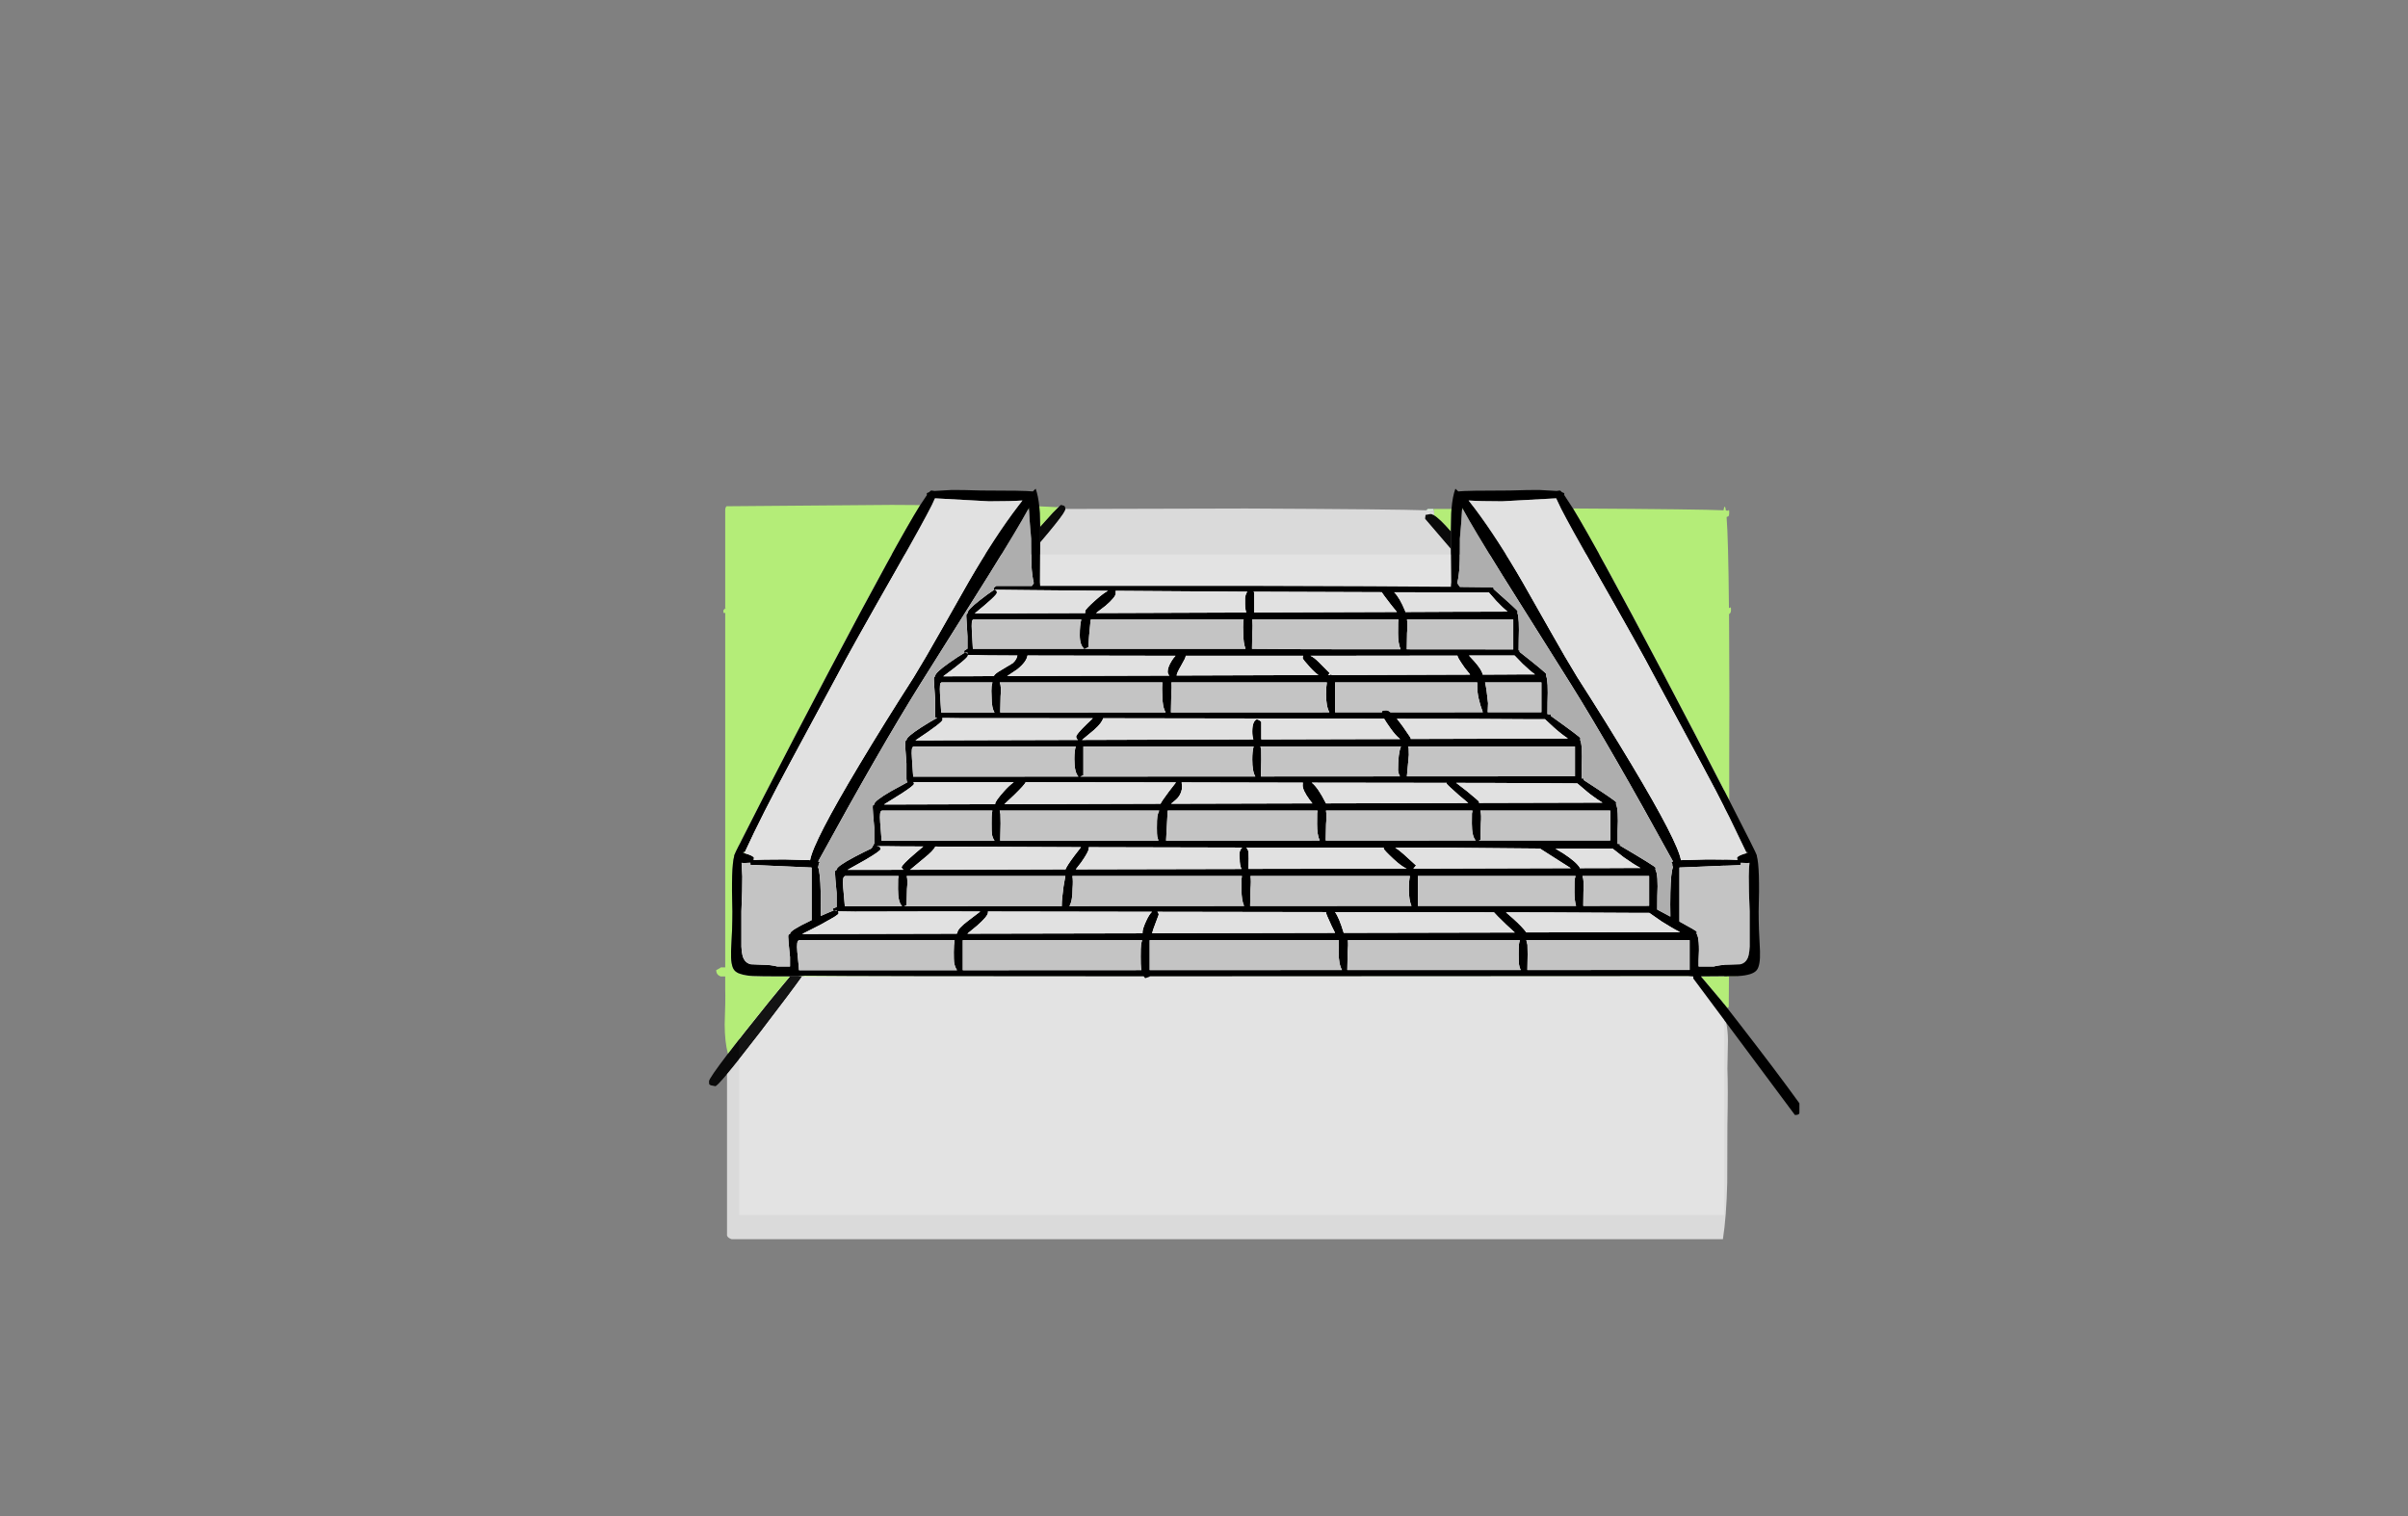 <?xml version="1.0" encoding="UTF-8" standalone="no"?>
<svg xmlns:xlink="http://www.w3.org/1999/xlink" height="842.55px" width="1337.95px" xmlns="http://www.w3.org/2000/svg">
  <rect width="100%" height="100%" fill="#808080" stroke="none"/>
  <g transform="matrix(1, 0, 0, 1, 407.45, 285.05)">
    <use height="4.5" transform="matrix(5.487, 0.0, 0.0, 81.567, 3.288, 23.017)" width="99.75" xlink:href="#shape0"/>
    <use height="417.0" transform="matrix(1.0, 0.0, 0.0, 1.0, -13.5, -13.5)" width="605.85" xlink:href="#shape1"/>
  </g>
  <defs>
    <g id="shape0" transform="matrix(1, 0, 0, 1, 49.85, -2.5)">
      <path d="M49.9 7.0 L-49.85 7.0 -49.85 2.5 49.9 2.5 49.9 7.0" fill="#ffffff" fill-rule="evenodd" stroke="none"/>
    </g>
    <g id="shape1" transform="matrix(1, 0, 0, 1, 13.5, 13.5)">
      <path d="M180.0 -3.25 Q180.4 -4.25 180.5 -3.1 L180.3 -2.95 180.0 -3.25 M385.0 -1.5 L385.85 -2.25 389.1 -2.25 389.1 -1.7 389.1 -1.65 388.85 -1.25 385.0 -1.5 M-4.5 53.0 L-4.5 52.75 -4.0 52.75 -4.5 53.0" fill="#e6ffe6" fill-opacity="0.922" fill-rule="evenodd" stroke="none"/>
      <path d="M180.5 -3.1 L182.0 -4.5 183.7 -4.05 Q184.45 -3.65 184.5 -2.25 L184.5 -2.1 Q184.5 -1.45 183.2 0.55 180.2 5.05 170.5 16.4 L170.5 14.35 170.5 7.6 177.55 -0.2 177.8 -0.45 180.3 -2.95 180.5 -3.1 M-3.5 311.8 Q-9.15 318.5 -10.0 318.5 L-12.5 318.0 -13.3 317.55 Q-13.5 317.3 -13.5 315.75 -13.5 314.2 -3.0 300.45 L0.5 295.9 6.2 288.6 Q20.0 271.1 31.45 257.5 L36.2 257.5 38.25 257.5 Q32.1 266.15 17.25 285.5 L15.6 287.7 Q2.95 304.1 -3.5 311.8 M389.25 1.15 Q392.45 3.0 398.7 10.2 L398.7 14.35 398.7 20.0 384.35 3.25 384.35 3.15 384.45 2.25 384.6 1.0 386.3 0.75 387.15 0.55 387.35 0.5 387.9 0.6 387.95 0.6 389.25 1.15" fill="#000000" fill-opacity="0.922" fill-rule="evenodd" stroke="none"/>
      <path d="M170.0 -3.7 L180.0 -3.25 180.3 -2.95 177.8 -0.45 177.55 -0.2 170.5 7.6 170.3 0.1 170.0 -3.7 M389.1 -2.25 L399.05 -2.25 398.9 0.1 398.7 10.2 Q392.45 3.0 389.25 1.15 L389.35 0.6 389.35 -0.1 Q389.35 -1.95 389.1 -1.7 L389.1 -2.25 M466.55 -2.5 L468.85 -2.5 Q537.9 -2.1 550.2 -1.5 550.5 -3.5 550.85 -3.5 551.2 -3.5 551.5 -1.4 L552.85 -1.25 Q553.35 -2.6 553.35 -0.1 553.35 1.45 552.9 1.8 L551.9 2.25 Q552.85 14.4 553.2 52.35 L553.2 52.7 553.85 52.75 554.1 52.35 Q554.35 52.3 554.35 53.85 554.35 55.45 553.5 56.0 L553.25 56.15 553.3 66.0 Q553.55 100.75 553.35 135.75 L553.35 159.6 552.45 157.85 Q534.85 123.6 516.2 88.25 479.8 19.25 466.55 -2.5 M557.5 257.35 L556.85 257.5 553.2 257.5 553.1 274.5 552.2 275.0 549.2 271.2 537.65 257.5 557.5 257.35 M-3.0 300.45 Q-4.75 294.0 -4.8 284.2 -4.3 270.65 -4.5 264.75 L-4.5 257.5 -7.0 257.5 Q-9.5 256.65 -9.5 254.0 -7.0 252.75 -7.0 252.5 L-4.5 252.5 -4.5 55.55 -5.5 55.5 -5.5 54.0 -4.5 53.0 -4.0 52.75 -4.5 52.75 -4.5 -1.5 Q-4.5 -3.1 -3.75 -3.75 L88.0 -4.5 103.85 -4.4 Q91.1 16.05 53.0 88.25 34.35 123.6 16.75 157.85 0.5 189.55 0.5 190.25 L0.5 190.65 Q-1.25 196.9 -0.5 221.35 -0.5 231.1 -1.25 243.4 -1.5 251.5 0.55 254.0 2.75 256.8 10.8 257.3 13.35 257.5 31.45 257.5 20.0 271.1 6.2 288.6 L0.5 295.9 -3.0 300.45 M36.2 257.5 L39.75 257.1 Q71.3 257.45 228.05 257.45 L228.05 257.5 38.25 257.5 36.2 257.5 M231.35 257.5 L231.35 257.45 530.5 257.3 533.05 257.5 231.35 257.5 M6.2 189.0 L5.45 188.7 Q5.2 188.45 6.5 188.25 L6.2 189.0 M163.8 -2.0 L164.3 -2.95 164.3 -1.65 163.8 -2.0 M405.3 -2.3 L405.45 -2.0 404.9 -1.65 404.95 -2.3 405.3 -2.3" fill="#b4ed78" fill-rule="evenodd" stroke="none"/>
      <path d="M184.5 -2.25 L284.85 -2.5 Q368.75 -2.1 385.0 -1.5 L388.85 -1.25 389.1 -1.65 389.1 -1.7 Q389.35 -1.95 389.35 -0.1 L389.35 0.6 389.25 1.15 387.95 0.6 387.9 0.6 387.35 0.5 387.15 0.55 386.3 0.75 384.6 1.0 384.45 2.25 384.35 2.25 384.35 3.15 384.35 3.25 398.7 20.0 398.9 38.45 398.7 40.6 398.75 41.0 Q365.2 40.7 283.5 40.5 L170.5 40.5 170.35 38.45 170.5 16.4 Q180.2 5.05 183.2 0.55 184.5 -1.45 184.5 -2.1 L184.5 -2.25 M551.7 283.25 Q552.6 287.55 552.65 292.95 L552.35 308.75 Q552.75 319.25 552.35 340.25 L552.25 372.15 Q551.8 391.05 549.85 403.5 L-1.0 403.5 Q-3.05 402.8 -3.5 401.5 L-3.5 311.8 Q2.95 304.1 15.6 287.7 L17.25 285.5 Q32.1 266.15 38.25 257.5 L228.05 257.5 228.85 258.5 231.35 257.65 231.35 257.5 533.05 257.5 533.4 257.5 533.35 258.6 549.55 280.35 551.7 283.2 551.7 283.25" fill="#e1e1e1" fill-opacity="0.922" fill-rule="evenodd" stroke="none"/>
      <path d="M103.85 -4.4 L107.55 -9.95 107.5 -11.0 108.85 -11.6 Q109.65 -12.5 110.0 -12.5 L111.85 -12.25 121.35 -12.8 Q127.4 -12.85 137.5 -12.5 162.3 -12.5 166.25 -12.0 L166.4 -11.95 168.0 -13.5 Q169.4 -9.55 170.0 -3.7 L170.3 0.1 170.5 7.6 170.5 14.35 170.5 16.4 170.35 38.45 170.5 40.5 283.5 40.5 Q365.2 40.7 398.75 41.0 L398.7 40.6 398.9 38.45 398.7 20.0 398.7 14.35 398.7 10.2 398.9 0.1 399.05 -2.25 Q399.6 -9.1 401.2 -13.5 L402.85 -11.95 402.95 -12.0 Q406.9 -12.5 431.7 -12.5 441.8 -12.85 447.85 -12.8 L457.4 -12.25 459.2 -12.5 Q459.55 -12.5 460.35 -11.6 L461.7 -11.0 461.7 -9.95 466.55 -2.5 Q479.8 19.25 516.2 88.25 534.85 123.6 552.45 157.85 L553.35 159.6 Q568.7 189.55 568.7 190.25 L568.7 190.65 Q570.45 196.9 569.7 221.35 569.7 231.1 570.45 243.4 570.7 251.5 568.65 254.0 566.45 256.8 558.4 257.3 L557.5 257.35 537.65 257.5 549.2 271.2 552.2 275.0 558.8 283.5 Q579.8 310.55 592.35 328.0 L592.35 333.25 Q592.35 334.5 589.85 334.5 L551.7 283.25 551.7 283.2 549.55 280.35 533.35 258.6 533.4 257.5 533.05 257.5 530.5 257.3 231.35 257.45 231.35 257.5 231.35 257.65 228.85 258.5 228.05 257.5 228.05 257.45 Q71.3 257.45 39.75 257.1 L36.2 257.5 31.45 257.5 Q13.35 257.5 10.8 257.3 2.75 256.8 0.55 254.0 -1.5 251.5 -1.25 243.4 -0.5 231.1 -0.5 221.35 -1.25 196.9 0.5 190.65 L0.5 190.25 Q0.5 189.55 16.75 157.85 34.35 123.6 53.0 88.25 91.1 16.05 103.85 -4.4 M6.25 189.05 L7.0 189.25 Q10.75 190.35 11.5 191.5 L11.3 192.85 Q14.75 192.5 28.5 192.5 L42.65 192.9 Q44.5 182.5 69.9 140.1 83.85 116.8 100.25 91.25 106.55 81.0 115.65 64.85 L130.55 38.6 Q145.35 13.0 158.3 -3.9 L160.65 -6.95 Q154.5 -6.5 142.0 -6.5 L112.05 -8.15 110.3 -4.35 Q105.55 5.1 91.0 30.7 64.2 77.7 58.25 89.25 L31.7 138.5 Q15.9 167.75 6.5 188.25 5.2 188.45 5.45 188.7 L6.2 189.0 6.25 189.05 M164.3 -1.65 L164.3 -2.95 163.8 -2.0 Q158.3 8.15 141.9 34.55 L103.75 95.25 Q81.45 130.95 47.15 193.6 48.1 193.95 47.9 194.35 L47.5 194.85 47.25 196.45 47.05 196.6 Q48.3 199.6 48.55 210.8 L48.6 223.9 Q52.55 222.1 56.0 220.75 L57.55 221.05 57.5 220.8 56.0 220.75 55.5 220.75 55.5 219.7 57.4 218.95 57.4 211.15 Q56.5 201.7 56.5 199.95 56.5 198.8 56.7 198.65 L57.4 198.3 57.4 198.15 Q57.4 196.35 67.5 191.0 72.55 188.35 76.8 186.35 L78.3 183.65 78.3 183.35 78.3 174.8 Q77.45 165.35 77.45 163.6 77.45 162.45 77.65 162.3 L78.3 162.0 78.3 161.8 Q78.3 160.0 87.4 154.7 L96.65 149.65 96.8 149.4 96.4 149.35 96.2 147.75 96.2 139.2 Q95.45 129.75 95.5 127.95 95.5 126.85 95.65 126.7 L96.2 126.35 96.2 126.2 Q96.2 124.4 104.5 119.05 109.35 115.95 113.3 113.8 L112.3 113.7 Q112.15 113.15 112.15 112.1 L112.15 103.55 Q111.45 94.1 111.45 92.35 111.45 91.25 111.6 91.05 111.9 91.0 112.15 90.75 L112.15 90.55 Q112.15 88.75 119.65 83.45 124.7 79.85 128.65 77.55 L129.8 77.9 130.15 78.2 130.1 77.6 128.65 77.55 128.3 77.55 128.3 76.5 130.0 75.45 130.1 75.45 130.1 68.65 129.45 57.45 Q129.45 56.3 129.6 56.15 L130.1 55.85 130.1 55.65 Q130.05 53.85 136.85 48.55 141.4 44.95 144.95 42.65 L144.65 42.65 144.65 41.6 146.15 40.5 165.9 40.5 166.95 38.95 Q165.95 34.7 165.65 29.0 L165.55 22.2 165.5 14.25 165.4 13.25 Q164.5 3.35 164.3 -1.65 M144.95 42.65 L145.95 43.0 Q146.45 43.2 146.45 44.35 146.45 45.8 134.15 55.8 L155.85 55.75 162.7 55.7 195.55 55.6 195.5 54.6 Q195.5 53.45 201.55 48.15 205.8 44.4 208.15 43.25 L169.8 42.9 164.3 42.85 144.95 42.65 M405.3 -2.3 L404.95 -2.95 404.95 -2.3 404.9 -1.65 Q404.7 3.6 403.7 14.25 L403.7 16.15 403.65 25.75 403.55 29.0 Q403.25 34.7 402.25 38.95 L403.7 41.05 417.3 41.2 421.25 41.2 421.4 41.35 422.15 41.4 422.3 41.15 422.35 41.2 422.45 42.2 422.45 42.25 Q435.75 53.95 435.8 54.6 L435.7 55.65 Q436.8 58.45 436.4 70.35 L436.35 76.3 436.55 76.3 436.7 76.05 436.8 76.15 436.9 77.1 436.9 77.2 Q451.7 88.85 451.7 89.5 L451.65 90.55 Q452.85 93.35 452.4 105.25 L452.35 111.75 452.8 111.75 453.0 111.85 453.9 111.95 454.1 111.65 454.2 111.75 454.3 112.75 454.3 112.8 Q470.6 124.45 470.65 125.1 L470.55 126.15 Q471.9 128.95 471.4 140.85 L471.35 147.35 471.45 147.5 472.15 147.55 472.35 147.3 472.45 147.35 472.55 148.35 472.55 148.4 Q490.55 160.1 490.55 160.75 L490.45 161.8 Q491.9 164.6 491.35 176.5 L491.35 183.85 492.15 183.9 492.4 183.6 492.5 183.7 492.6 184.7 492.6 184.75 Q512.45 196.45 512.45 197.1 L512.35 198.15 Q514.0 200.95 513.4 212.8 L513.35 219.8 513.35 220.3 513.35 220.35 520.65 224.25 Q520.5 217.45 520.65 210.8 520.9 199.6 522.15 196.6 L521.95 196.45 Q521.7 196.25 521.7 194.85 L521.3 194.35 Q521.1 193.95 522.1 193.6 487.75 130.95 465.45 95.25 L427.3 34.55 Q410.9 8.15 405.45 -2.0 L405.3 -2.3 M562.7 188.25 L553.35 168.85 Q546.45 155.05 537.5 138.5 L510.95 89.25 Q505.0 77.7 478.2 30.7 465.0 7.5 459.9 -2.45 L457.2 -8.15 427.2 -6.5 Q414.7 -6.5 408.55 -6.95 L412.15 -2.3 Q424.55 14.2 438.65 38.6 L453.55 64.85 Q462.65 81.0 468.95 91.25 485.35 116.8 499.3 140.1 524.7 182.5 526.55 192.9 L540.7 192.5 Q548.8 192.5 553.35 192.65 L557.95 192.85 557.7 191.5 Q558.45 190.35 562.2 189.25 L562.95 189.05 563.0 189.0 563.75 188.7 Q564.0 188.45 562.7 188.25 M494.85 191.4 L488.65 186.55 485.25 186.55 456.8 186.5 461.2 189.15 Q468.4 193.85 470.35 197.1 L470.2 197.35 490.25 197.3 498.35 197.25 504.05 197.25 Q500.45 195.35 495.3 191.7 L494.85 191.4 M487.25 165.35 L415.1 165.35 Q415.75 167.7 415.35 172.5 L415.1 181.6 414.1 181.95 487.25 181.95 487.25 165.35 M559.7 194.35 L559.7 195.5 553.35 195.85 525.7 197.0 525.7 227.0 Q535.35 232.25 535.35 232.7 L535.25 233.75 Q537.05 236.55 536.35 248.45 L536.35 252.0 544.7 252.0 Q548.2 251.05 553.05 251.0 L553.2 251.0 559.5 250.75 Q562.3 250.1 563.5 247.5 564.9 244.5 564.7 237.75 L564.7 221.25 Q564.15 209.1 564.2 201.9 564.25 197.35 564.6 194.4 L563.2 194.5 559.7 194.35 M419.75 44.1 L405.7 44.1 400.0 44.1 367.2 44.05 Q370.3 47.05 373.35 54.6 L373.35 55.0 406.0 54.85 412.8 54.85 430.15 54.8 Q427.6 52.75 423.95 48.9 L419.75 44.1 M408.75 79.2 L411.8 82.5 Q416.05 87.35 416.35 89.8 L427.95 89.75 435.45 89.7 445.45 89.7 Q442.6 87.7 438.55 83.8 L434.1 79.2 428.6 79.2 421.15 79.2 408.75 79.2 M406.4 86.05 Q402.35 80.3 402.35 79.35 L402.35 79.25 320.7 79.35 Q322.6 80.15 325.5 83.05 L331.35 88.95 330.5 90.05 331.4 90.05 331.85 89.7 332.85 90.05 409.4 89.8 406.4 86.05 M413.35 94.15 L334.35 94.15 334.35 110.75 360.4 110.75 Q360.45 110.15 360.65 110.0 361.05 109.6 362.85 109.65 363.75 109.6 365.15 110.75 L416.45 110.7 Q413.35 102.55 413.35 96.45 L413.35 94.15 M433.35 59.2 L374.3 59.2 Q374.8 61.8 374.35 66.7 L374.2 75.75 433.35 75.8 433.35 59.2 M417.7 94.15 Q418.6 97.95 419.35 105.7 L419.15 110.7 449.0 110.7 449.0 94.15 417.7 94.15 M365.1 50.55 Q360.35 44.4 360.35 44.0 L289.0 43.75 289.35 44.1 289.35 55.25 368.7 55.0 365.1 50.55 M369.6 59.2 L288.25 59.2 Q288.75 61.8 288.35 66.7 L288.2 75.45 Q303.4 75.5 317.05 75.7 L370.75 75.75 Q369.35 72.55 369.35 66.8 L369.4 60.65 369.6 59.2 M375.25 130.7 L375.35 134.45 374.25 146.35 467.65 146.3 467.65 129.75 375.0 129.75 375.25 130.7 M370.95 129.75 L292.9 129.75 293.3 131.6 293.35 136.95 293.15 146.4 370.4 146.35 369.8 145.05 Q369.35 143.65 369.35 142.95 369.35 133.5 370.95 129.75 M376.35 125.55 L451.05 125.35 458.2 125.35 463.75 125.3 Q460.6 123.3 456.15 119.4 L451.0 114.6 444.1 114.6 410.0 114.4 368.7 114.35 Q371.85 118.1 376.35 124.95 L376.35 125.55 M364.9 119.3 Q362.7 116.2 361.6 114.3 L205.45 114.05 Q204.95 116.5 200.5 120.5 L193.75 126.1 288.95 125.8 Q288.35 124.15 288.35 121.4 288.35 115.75 290.85 114.6 292.45 115.05 293.35 116.05 L293.35 125.8 370.5 125.6 Q368.05 123.8 364.9 119.3 M329.35 100.7 Q329.35 96.7 329.8 94.15 L243.4 94.15 Q243.7 96.65 243.35 100.9 L243.15 110.8 331.2 110.75 Q329.35 107.5 329.35 100.7 M329.15 182.0 L412.5 181.95 Q410.35 179.75 410.35 172.55 L410.4 167.0 410.7 165.35 329.3 165.35 Q329.8 167.95 329.35 172.85 L329.15 182.0 M324.6 165.35 L241.35 165.35 240.45 182.05 325.8 182.0 Q324.35 178.85 324.35 172.95 L324.4 166.8 324.6 165.35 M361.4 185.95 L285.0 185.9 Q285.9 186.75 286.25 188.4 L286.35 192.15 286.2 197.75 374.1 197.6 Q371.35 196.45 366.9 192.35 361.35 187.15 361.35 186.45 L361.4 185.95 M396.35 150.4 L396.4 149.95 321.4 149.85 Q324.8 152.4 329.3 161.35 L408.35 161.15 403.15 156.8 Q396.35 150.8 396.35 150.4 M378.0 197.45 L377.85 197.6 465.3 197.35 448.35 186.55 448.35 186.45 393.0 185.95 367.8 185.95 Q369.85 187.25 372.55 189.65 L379.35 195.85 378.0 197.45 M414.35 161.1 L473.0 160.95 478.65 160.95 482.95 160.95 Q480.05 159.25 476.1 156.25 L474.6 155.05 468.95 150.25 467.2 150.25 423.85 150.0 401.65 149.95 407.6 154.55 Q414.35 160.1 414.35 160.45 L414.35 161.1 M467.35 210.7 L467.4 204.55 Q467.55 202.75 468.0 201.7 L380.35 201.7 380.35 218.3 468.25 218.3 Q467.35 215.3 467.35 210.7 M472.25 218.3 L508.85 218.25 508.85 201.7 471.8 201.7 Q472.8 204.2 472.35 210.6 L472.25 218.3 M437.1 237.35 L341.45 237.35 Q341.75 239.85 341.35 244.1 L341.15 253.95 437.5 253.95 Q436.8 252.65 436.55 250.85 436.35 249.55 436.35 245.15 436.35 240.8 436.55 239.5 436.7 238.25 437.1 237.35 M441.25 239.9 L441.35 245.25 441.2 253.95 531.35 253.9 531.35 237.35 440.6 237.35 441.25 239.9 M422.65 221.9 L334.35 221.75 Q336.6 224.8 339.15 233.3 L434.2 233.1 429.4 228.7 Q423.75 223.25 422.65 221.9 M433.05 225.15 Q438.4 229.95 440.65 233.05 L507.7 232.9 517.75 232.9 520.45 232.9 525.7 232.9 526.05 232.9 525.7 232.7 Q523.4 231.6 520.6 229.9 L515.85 227.0 508.95 222.2 502.1 222.2 453.75 221.95 429.3 221.9 433.05 225.15 M375.35 209.0 Q375.35 204.45 375.95 201.7 L287.35 201.7 Q287.8 204.3 287.35 209.2 L287.15 218.35 376.8 218.3 Q375.35 215.1 375.35 209.0 M329.35 222.2 L329.35 221.75 235.6 221.6 Q236.35 222.25 236.35 223.25 L234.35 228.6 Q233.15 231.65 232.7 233.5 L334.35 233.3 332.4 229.4 Q329.35 222.8 329.35 222.2 M336.4 238.05 L336.5 237.35 231.35 237.35 231.35 254.0 338.2 253.95 Q336.35 250.75 336.35 244.15 L336.4 238.05 M285.6 43.75 L212.4 43.25 212.5 44.6 Q212.5 46.7 206.85 51.55 L201.55 55.6 285.0 55.3 Q284.35 53.35 284.35 50.5 L284.35 47.2 Q284.6 45.0 285.6 43.75 M283.35 60.65 L283.55 59.2 198.65 59.2 198.5 59.75 Q197.5 69.35 197.25 74.7 L195.0 75.45 282.55 75.45 284.6 75.45 Q283.35 72.35 283.35 66.8 283.15 63.0 283.35 60.65 M245.7 79.35 L163.45 79.2 Q162.95 82.7 157.8 86.85 L152.2 90.6 242.3 90.35 Q241.35 89.5 241.35 88.1 241.35 85.7 243.55 82.15 244.6 80.45 245.7 79.35 M248.85 84.75 Q246.35 89.05 246.35 90.2 L246.1 90.3 325.15 90.05 Q323.2 88.8 320.6 85.95 316.35 81.3 316.35 80.6 316.35 79.7 316.65 79.35 L251.35 79.35 251.35 79.55 Q251.35 80.5 248.85 84.75 M193.35 59.2 L133.1 59.2 133.1 59.4 Q132.2 59.4 132.55 65.65 L133.1 75.45 195.0 75.45 Q192.5 73.5 192.5 67.85 192.5 62.1 193.35 59.2 M238.45 94.15 L148.05 94.15 Q149.0 96.4 148.5 101.95 L148.3 110.85 240.2 110.8 Q238.35 107.7 238.35 100.95 238.15 97.2 238.35 94.85 L238.45 94.15 M189.5 136.7 Q189.5 132.3 190.25 129.75 L99.95 129.75 99.95 129.95 Q98.8 129.95 99.25 136.2 L99.75 143.8 99.95 146.5 191.75 146.45 Q189.5 144.25 189.5 136.7 M196.35 117.3 L199.75 114.05 125.55 114.0 118.25 113.9 116.1 113.9 116.3 114.85 Q116.3 116.35 101.2 126.35 L110.4 126.35 117.5 126.3 191.5 126.1 Q190.5 125.4 190.5 124.25 190.5 123.0 196.35 117.3 M194.5 145.8 L192.7 146.45 290.05 146.4 Q288.35 143.75 288.35 136.9 288.35 132.35 289.1 129.75 L194.5 129.75 194.5 145.8 M162.45 149.6 Q161.9 151.0 155.95 156.8 L150.6 161.8 237.4 161.55 Q237.85 160.35 241.95 154.85 L245.95 149.7 169.7 149.6 162.45 149.6 M193.15 185.7 L112.25 185.35 Q111.15 187.7 105.95 191.85 L98.25 198.25 184.6 198.0 Q185.25 196.1 189.6 190.3 L193.15 185.7 M197.5 186.45 Q197.5 188.1 193.4 194.0 L190.3 198.0 282.35 197.8 Q281.35 195.85 281.35 192.1 281.1 190.4 281.25 189.0 281.5 187.0 282.75 185.9 L197.5 185.7 197.5 186.45 M235.6 168.6 Q235.9 166.85 236.65 165.35 L148.0 165.35 148.4 167.25 148.5 172.55 148.3 182.1 236.2 182.05 235.55 179.8 Q235.35 178.7 235.35 175.0 235.35 170.0 235.6 168.6 M247.15 158.05 Q245.85 159.6 243.2 161.55 L321.75 161.35 320.0 159.1 Q316.35 154.05 316.35 151.35 316.35 150.35 316.5 149.85 L249.1 149.7 249.35 151.85 Q249.35 155.3 247.15 158.05 M115.5 94.3 Q114.5 94.3 114.85 100.6 L115.5 110.85 145.15 110.85 Q143.5 108.45 143.5 102.05 143.3 98.55 143.5 96.45 143.65 95.0 144.0 94.15 L115.5 94.15 115.5 94.3 M130.35 78.85 L130.3 78.85 130.35 79.25 Q130.3 80.7 116.65 90.75 L133.2 90.7 140.65 90.65 144.7 90.65 Q145.35 89.25 148.75 87.35 L155.25 83.45 Q157.35 81.6 157.85 79.2 L148.1 79.15 140.65 79.1 130.35 78.85 M9.5 194.35 L6.0 194.5 4.6 194.4 5.0 201.9 Q5.05 209.1 4.5 221.25 L4.5 237.75 Q4.3 244.5 5.7 247.5 6.9 250.1 9.7 250.75 L16.15 251.0 Q21.0 251.05 24.5 252.0 L31.5 252.0 31.5 246.75 Q30.5 237.3 30.5 235.55 30.5 234.4 30.7 234.25 L31.5 233.95 31.5 233.75 Q31.5 231.95 42.65 226.65 L43.5 226.25 43.5 197.0 9.5 195.5 9.5 194.35 M93.15 156.1 L83.75 161.95 90.0 161.95 95.75 161.95 145.5 161.8 145.5 161.55 Q145.5 160.15 150.25 154.8 153.15 151.5 155.8 149.6 L102.45 149.55 100.15 149.5 100.4 150.5 Q100.35 151.45 93.15 156.1 M81.6 171.8 L82.0 176.8 82.4 182.1 145.15 182.1 Q144.0 180.6 143.65 178.2 143.5 177.0 143.5 172.5 143.5 168.0 143.65 166.85 L143.95 165.35 82.4 165.35 82.4 165.55 Q81.15 165.55 81.6 171.8 M84.45 185.15 L79.55 185.15 81.1 185.45 Q81.8 185.7 81.8 186.8 81.8 187.8 73.35 192.75 69.3 195.1 63.45 198.3 L70.3 198.3 78.5 198.3 94.5 198.25 Q93.5 197.35 93.5 196.9 93.5 195.55 101.3 188.9 L105.55 185.3 104.7 185.3 92.65 185.25 84.65 185.15 84.45 185.15 M135.4 229.35 L130.05 233.75 227.4 233.55 227.35 233.1 Q227.35 231.1 229.4 226.65 231.05 223.05 232.6 221.6 L141.45 221.45 141.5 222.0 Q141.5 224.0 135.4 229.35 M130.5 226.55 L137.2 221.45 115.15 221.4 67.5 221.5 58.15 221.35 Q58.5 221.7 58.5 222.45 58.5 222.95 56.05 224.5 L48.6 228.7 43.5 231.3 38.2 233.95 43.5 233.95 48.8 233.9 50.95 233.9 61.0 233.9 124.15 233.75 124.5 233.3 124.5 233.25 Q124.5 231.05 130.5 226.55 M122.95 237.35 L36.5 237.35 36.5 237.5 Q35.0 237.5 35.55 243.8 L36.35 252.0 36.5 254.05 124.3 254.05 Q123.0 252.1 122.65 249.55 122.5 248.35 122.5 243.9 122.5 239.9 122.95 237.35 M91.5 208.9 L91.55 203.3 91.85 201.7 61.95 201.7 61.95 201.9 Q60.55 201.9 61.05 208.15 L61.6 214.3 61.95 218.45 93.8 218.45 Q91.5 216.4 91.5 208.9 M96.25 217.9 L94.85 218.45 182.55 218.4 182.5 217.8 Q182.5 214.65 183.5 207.4 L184.5 201.7 96.35 201.7 Q97.0 204.05 96.5 208.85 L96.25 217.9 M127.5 254.05 L226.75 254.0 226.55 252.9 Q226.35 251.4 226.35 246.4 226.35 241.4 226.55 240.0 226.75 238.5 227.15 237.35 L127.5 237.35 127.5 254.05 M282.6 201.7 L188.4 201.7 Q188.85 204.15 188.5 208.65 188.5 215.55 186.75 218.4 L283.8 218.35 Q282.35 215.2 282.35 209.25 L282.4 203.15 282.6 201.7" fill="#000000" fill-rule="evenodd" stroke="none"/>
      <path d="M6.5 188.25 Q15.9 167.75 31.7 138.5 L58.25 89.25 Q64.2 77.7 91.0 30.7 105.55 5.1 110.3 -4.35 L112.05 -8.15 142.0 -6.5 Q154.5 -6.5 160.65 -6.95 L158.3 -3.9 Q145.35 13.0 130.55 38.6 L115.65 64.85 Q106.55 81.0 100.25 91.25 83.85 116.8 69.9 140.1 44.5 182.5 42.65 192.9 L28.5 192.5 Q14.75 192.5 11.3 192.85 L11.5 191.5 Q10.75 190.35 7.0 189.25 L6.25 189.05 6.5 188.25 M144.95 42.65 L164.3 42.85 169.8 42.9 208.15 43.25 Q205.8 44.4 201.55 48.15 195.5 53.45 195.5 54.6 L195.55 55.6 162.7 55.7 155.85 55.75 134.15 55.8 Q146.45 45.8 146.45 44.35 146.45 43.2 145.95 43.0 L144.95 42.65 M562.95 189.05 L562.2 189.25 Q558.45 190.35 557.7 191.5 L557.95 192.85 553.35 192.65 Q548.8 192.5 540.7 192.5 L526.55 192.9 Q524.7 182.5 499.3 140.1 485.35 116.8 468.95 91.25 462.65 81.0 453.55 64.85 L438.65 38.6 Q424.55 14.2 412.15 -2.3 L408.55 -6.95 Q414.7 -6.5 427.2 -6.5 L457.2 -8.15 459.9 -2.45 Q465.0 7.5 478.2 30.7 505.0 77.7 510.95 89.25 L537.5 138.5 Q546.45 155.05 553.35 168.85 L562.7 188.25 562.95 189.05 M494.85 191.4 L495.3 191.7 Q500.45 195.35 504.05 197.25 L498.35 197.25 490.25 197.3 470.2 197.35 470.35 197.1 Q468.4 193.85 461.2 189.15 L456.8 186.5 485.25 186.55 488.65 186.55 494.85 191.4 M406.4 86.05 L409.4 89.8 332.85 90.05 331.85 89.7 331.4 90.05 330.5 90.05 331.35 88.95 325.5 83.05 Q322.6 80.15 320.7 79.35 L402.35 79.25 402.35 79.35 Q402.35 80.3 406.4 86.05 M408.75 79.2 L421.15 79.2 428.6 79.2 434.1 79.2 438.55 83.8 Q442.6 87.7 445.45 89.7 L435.45 89.7 427.95 89.75 416.35 89.8 Q416.05 87.35 411.8 82.5 L408.75 79.2 M419.75 44.1 L423.95 48.9 Q427.6 52.75 430.15 54.8 L412.8 54.85 406.0 54.85 373.35 55.0 373.35 54.6 Q370.3 47.05 367.2 44.05 L400.0 44.1 405.7 44.1 419.75 44.1 M365.1 50.55 L368.7 55.0 289.35 55.25 289.35 44.1 289.0 43.75 360.35 44.0 Q360.35 44.4 365.1 50.55 M364.9 119.3 Q368.05 123.8 370.5 125.6 L293.35 125.8 293.35 116.05 Q292.45 115.05 290.85 114.6 288.35 115.75 288.35 121.4 288.35 124.15 288.95 125.8 L193.75 126.1 200.5 120.5 Q204.95 116.5 205.45 114.05 L361.6 114.3 Q362.7 116.2 364.9 119.3 M376.35 125.55 L376.35 124.95 Q371.85 118.1 368.7 114.35 L410.0 114.4 444.1 114.6 451.0 114.6 456.15 119.4 Q460.6 123.3 463.75 125.3 L458.2 125.35 451.05 125.35 376.35 125.55 M396.35 150.4 Q396.35 150.8 403.15 156.8 L408.35 161.15 329.3 161.35 Q324.8 152.4 321.4 149.85 L396.4 149.95 396.35 150.4 M361.4 185.95 L361.35 186.45 Q361.35 187.15 366.9 192.35 371.35 196.45 374.1 197.6 L286.2 197.75 286.35 192.15 286.25 188.4 Q285.9 186.75 285.0 185.9 L361.4 185.95 M378.0 197.45 L379.35 195.85 372.55 189.65 Q369.85 187.25 367.8 185.95 L393.0 185.95 448.35 186.45 448.35 186.55 465.3 197.35 377.85 197.6 378.0 197.45 M414.35 161.1 L414.35 160.45 Q414.35 160.1 407.6 154.55 L401.65 149.95 423.85 150.0 467.2 150.25 468.95 150.25 474.6 155.05 476.1 156.25 Q480.05 159.25 482.95 160.95 L478.65 160.95 473.0 160.95 414.35 161.1 M433.05 225.15 L429.3 221.9 453.75 221.95 502.1 222.2 508.95 222.2 515.85 227.0 520.6 229.9 Q523.4 231.6 525.7 232.7 L526.05 232.9 525.7 232.9 520.45 232.9 517.75 232.9 507.7 232.9 440.65 233.05 Q438.4 229.95 433.05 225.15 M422.65 221.9 Q423.75 223.25 429.4 228.7 L434.2 233.1 339.15 233.3 Q336.6 224.8 334.35 221.75 L422.65 221.9 M329.35 222.2 Q329.35 222.8 332.4 229.4 L334.35 233.3 232.7 233.5 Q233.15 231.65 234.35 228.6 L236.35 223.25 Q236.35 222.25 235.6 221.6 L329.35 221.75 329.35 222.2 M285.6 43.75 Q284.6 45.0 284.35 47.2 L284.35 50.5 Q284.35 53.35 285.0 55.3 L201.55 55.6 206.85 51.55 Q212.5 46.7 212.5 44.6 L212.4 43.25 285.6 43.75 M248.85 84.75 Q251.35 80.5 251.35 79.55 L251.35 79.35 316.65 79.35 Q316.35 79.7 316.35 80.6 316.35 81.3 320.6 85.95 323.2 88.8 325.15 90.05 L246.1 90.3 246.35 90.2 Q246.35 89.05 248.85 84.75 M245.7 79.35 Q244.6 80.45 243.55 82.15 241.35 85.7 241.35 88.1 241.35 89.5 242.3 90.35 L152.2 90.6 157.8 86.85 Q162.95 82.7 163.45 79.2 L245.7 79.35 M196.35 117.3 Q190.5 123.0 190.5 124.25 190.5 125.4 191.5 126.1 L117.5 126.3 110.4 126.35 101.2 126.35 Q116.3 116.35 116.3 114.85 L116.1 113.9 118.25 113.9 125.55 114.0 199.75 114.05 196.35 117.3 M197.5 186.45 L197.5 185.7 282.75 185.9 Q281.5 187.0 281.25 189.0 281.1 190.4 281.35 192.1 281.35 195.85 282.35 197.8 L190.3 198.0 193.4 194.0 Q197.5 188.1 197.5 186.45 M193.15 185.7 L189.6 190.3 Q185.25 196.1 184.6 198.0 L98.25 198.25 105.95 191.85 Q111.15 187.7 112.25 185.35 L193.15 185.7 M162.45 149.6 L169.7 149.6 245.95 149.7 241.95 154.85 Q237.85 160.35 237.4 161.55 L150.6 161.8 155.95 156.8 Q161.9 151.0 162.45 149.6 M247.15 158.05 Q249.35 155.3 249.35 151.85 L249.1 149.7 316.5 149.85 Q316.35 150.35 316.35 151.35 316.35 154.05 320.0 159.1 L321.75 161.35 243.2 161.55 Q245.85 159.6 247.15 158.05 M130.35 79.25 L130.35 78.85 140.65 79.1 148.1 79.15 157.85 79.2 Q157.35 81.6 155.25 83.45 L148.75 87.35 Q145.35 89.25 144.7 90.65 L140.65 90.65 133.2 90.7 116.65 90.75 Q130.3 80.7 130.35 79.25 M93.15 156.1 Q100.35 151.45 100.4 150.5 L100.15 149.5 102.45 149.55 155.8 149.6 Q153.15 151.5 150.25 154.8 145.5 160.15 145.5 161.55 L145.5 161.8 95.75 161.95 90.0 161.95 83.75 161.95 93.15 156.1 M130.5 226.55 Q124.5 231.05 124.5 233.25 L124.5 233.3 124.15 233.75 61.0 233.9 50.95 233.9 48.8 233.9 43.5 233.95 38.2 233.95 43.5 231.3 48.6 228.7 56.05 224.5 Q58.5 222.95 58.5 222.45 58.5 221.7 58.15 221.35 L67.5 221.5 115.15 221.4 137.2 221.45 130.5 226.55 M135.4 229.35 Q141.5 224.0 141.5 222.0 L141.45 221.45 232.6 221.6 Q231.05 223.05 229.4 226.65 227.35 231.1 227.35 233.1 L227.4 233.55 130.05 233.75 135.4 229.35 M84.45 185.15 L84.65 185.15 92.65 185.25 104.7 185.3 105.55 185.3 101.3 188.9 Q93.5 195.55 93.5 196.9 93.5 197.35 94.5 198.25 L78.5 198.3 70.3 198.3 63.45 198.3 Q69.3 195.1 73.35 192.75 81.8 187.8 81.8 186.8 81.8 185.7 81.1 185.45 L79.55 185.15 84.45 185.15" fill="#e1e1e1" fill-rule="evenodd" stroke="none"/>
      <path d="M164.3 -1.65 Q164.5 3.35 165.4 13.25 L165.5 14.25 165.55 22.2 165.65 29.0 Q165.95 34.7 166.95 38.95 L165.9 40.5 146.15 40.5 144.65 41.6 144.65 42.65 144.95 42.65 Q141.4 44.95 136.85 48.55 130.05 53.85 130.1 55.65 L130.1 55.85 129.6 56.15 Q129.45 56.3 129.45 57.45 L130.1 68.65 130.1 75.45 130.0 75.45 128.3 76.5 128.3 77.55 128.65 77.55 130.1 77.6 130.15 78.2 129.8 77.9 128.65 77.55 Q124.7 79.85 119.65 83.45 112.15 88.75 112.15 90.55 L112.15 90.75 Q111.9 91.0 111.6 91.05 111.45 91.25 111.45 92.35 111.45 94.1 112.15 103.55 L112.15 112.1 Q112.15 113.15 112.3 113.7 L113.3 113.8 Q109.35 115.95 104.5 119.05 96.2 124.4 96.2 126.2 L96.2 126.35 95.65 126.7 Q95.5 126.85 95.5 127.95 95.45 129.75 96.2 139.2 L96.2 147.75 96.4 149.35 96.8 149.4 96.65 149.65 87.4 154.7 Q78.3 160.0 78.3 161.8 L78.3 162.0 77.65 162.3 Q77.45 162.45 77.45 163.6 77.45 165.35 78.3 174.8 L78.3 183.35 78.3 183.65 76.8 186.35 Q72.55 188.35 67.5 191.0 57.4 196.35 57.4 198.15 L57.4 198.3 56.7 198.65 Q56.5 198.8 56.5 199.95 56.5 201.7 57.4 211.15 L57.4 218.95 55.5 219.7 55.5 220.75 56.0 220.75 57.5 220.8 57.55 221.05 56.0 220.75 Q52.55 222.1 48.6 223.9 L48.55 210.8 Q48.3 199.6 47.05 196.6 L47.25 196.45 47.5 194.85 47.9 194.35 Q48.1 193.95 47.15 193.6 81.45 130.95 103.75 95.25 L141.9 34.55 Q158.3 8.15 163.8 -2.0 L164.3 -1.65 M405.45 -2.0 Q410.9 8.15 427.3 34.55 L465.45 95.25 Q487.75 130.95 522.1 193.6 521.1 193.95 521.3 194.35 L521.7 194.85 Q521.7 196.25 521.95 196.45 L522.15 196.6 Q520.9 199.6 520.65 210.8 520.5 217.45 520.65 224.25 L513.35 220.35 513.35 220.3 513.35 219.8 513.4 212.8 Q514.0 200.95 512.35 198.15 L512.45 197.1 Q512.45 196.45 492.6 184.75 L492.6 184.7 492.5 183.7 492.4 183.6 492.15 183.9 491.35 183.85 491.35 176.5 Q491.9 164.6 490.45 161.8 L490.55 160.75 Q490.55 160.1 472.55 148.4 L472.55 148.35 472.45 147.35 472.35 147.3 472.15 147.55 471.45 147.5 471.35 147.35 471.4 140.85 Q471.9 128.95 470.55 126.15 L470.65 125.1 Q470.6 124.45 454.3 112.8 L454.3 112.75 454.2 111.75 454.1 111.65 453.9 111.95 453.0 111.85 452.8 111.75 452.35 111.75 452.4 105.25 Q452.85 93.35 451.65 90.55 L451.7 89.5 Q451.7 88.85 436.9 77.2 L436.9 77.1 436.8 76.15 436.7 76.05 436.55 76.3 436.35 76.3 436.4 70.35 Q436.8 58.45 435.7 55.65 L435.8 54.6 Q435.75 53.95 422.45 42.25 L422.45 42.2 422.35 41.2 422.3 41.15 422.15 41.4 421.4 41.35 421.25 41.2 417.3 41.2 403.7 41.05 402.25 38.95 Q403.25 34.7 403.55 29.0 L403.65 25.75 403.7 16.15 403.7 14.25 Q404.7 3.6 404.9 -1.65 L405.45 -2.0 M130.35 78.85 L130.35 79.25 130.3 78.85 130.35 78.85" fill="#aeaeae" fill-rule="evenodd" stroke="none"/>
      <path d="M6.5 188.25 L6.25 189.05 6.2 189.0 6.5 188.25 M563.0 189.0 L562.95 189.05 562.7 188.25 563.0 189.0" fill="#99e84a" fill-rule="evenodd" stroke="none"/>
      <path d="M487.25 165.35 L487.25 181.95 414.1 181.95 415.1 181.6 415.35 172.5 Q415.75 167.7 415.1 165.35 L487.25 165.35 M559.7 194.35 L563.2 194.5 564.6 194.4 Q564.25 197.35 564.2 201.9 564.15 209.1 564.7 221.25 L564.7 237.75 Q564.9 244.5 563.5 247.5 562.3 250.1 559.5 250.75 L553.2 251.0 553.05 251.0 Q548.2 251.05 544.7 252.0 L536.35 252.0 536.35 248.45 Q537.05 236.55 535.25 233.75 L535.35 232.7 Q535.35 232.25 525.7 227.0 L525.7 197.0 553.35 195.85 559.7 195.5 559.7 194.35 M417.7 94.15 L449.0 94.15 449.0 110.7 419.15 110.7 419.35 105.7 Q418.6 97.95 417.7 94.15 M433.35 59.2 L433.35 75.8 374.2 75.75 374.35 66.7 Q374.8 61.8 374.3 59.2 L433.35 59.2 M413.35 94.15 L413.35 96.45 Q413.35 102.55 416.45 110.7 L365.15 110.75 Q363.75 109.6 362.85 109.65 361.05 109.6 360.65 110.0 360.45 110.15 360.4 110.75 L334.35 110.75 334.35 94.15 413.35 94.15 M370.95 129.75 Q369.35 133.5 369.35 142.95 369.35 143.65 369.8 145.05 L370.4 146.35 293.15 146.4 293.35 136.95 293.3 131.6 292.9 129.75 370.95 129.75 M375.25 130.7 L375.0 129.75 467.65 129.75 467.65 146.3 374.25 146.35 375.35 134.45 375.25 130.7 M369.6 59.2 L369.4 60.65 369.35 66.8 Q369.35 72.55 370.75 75.75 L317.05 75.7 Q303.4 75.5 288.2 75.45 L288.35 66.7 Q288.75 61.8 288.25 59.2 L369.6 59.2 M324.6 165.35 L324.4 166.8 324.35 172.95 Q324.35 178.85 325.8 182.0 L240.45 182.05 241.35 165.35 324.6 165.35 M329.15 182.0 L329.35 172.85 Q329.8 167.95 329.3 165.35 L410.7 165.35 410.4 167.0 410.35 172.55 Q410.35 179.75 412.5 181.95 L329.15 182.0 M329.35 100.7 Q329.35 107.5 331.2 110.75 L243.15 110.8 243.35 100.9 Q243.7 96.65 243.4 94.15 L329.8 94.15 Q329.35 96.7 329.35 100.7 M441.25 239.9 L440.6 237.35 531.35 237.35 531.35 253.9 441.2 253.95 441.35 245.25 441.25 239.9 M437.1 237.35 Q436.7 238.25 436.55 239.5 436.35 240.8 436.35 245.15 436.35 249.55 436.55 250.85 436.8 252.65 437.5 253.95 L341.15 253.95 341.35 244.1 Q341.75 239.85 341.45 237.35 L437.1 237.35 M472.25 218.3 L472.35 210.6 Q472.8 204.2 471.8 201.7 L508.85 201.7 508.85 218.25 472.25 218.3 M467.35 210.7 Q467.35 215.3 468.25 218.3 L380.35 218.3 380.35 201.7 468.0 201.7 Q467.55 202.75 467.4 204.55 L467.35 210.7 M375.35 209.0 Q375.35 215.1 376.8 218.3 L287.15 218.35 287.35 209.2 Q287.8 204.3 287.35 201.7 L375.95 201.7 Q375.35 204.45 375.35 209.0 M336.4 238.05 L336.35 244.15 Q336.35 250.75 338.2 253.95 L231.35 254.0 231.35 237.35 336.5 237.35 336.4 238.05 M283.35 60.65 Q283.15 63.0 283.35 66.8 283.35 72.35 284.6 75.45 L282.55 75.45 195.0 75.45 197.25 74.7 Q197.5 69.35 198.5 59.75 L198.65 59.2 283.55 59.2 283.35 60.65 M189.5 136.7 Q189.5 144.25 191.75 146.45 L99.95 146.5 99.75 143.8 99.25 136.2 Q98.8 129.95 99.95 129.95 L99.95 129.75 190.25 129.75 Q189.5 132.3 189.5 136.7 M238.45 94.15 L238.35 94.85 Q238.15 97.2 238.35 100.95 238.35 107.7 240.2 110.8 L148.3 110.85 148.5 101.95 Q149.0 96.4 148.05 94.15 L238.45 94.15 M193.35 59.2 Q192.5 62.1 192.5 67.85 192.5 73.5 195.0 75.45 L133.1 75.45 132.55 65.65 Q132.2 59.4 133.1 59.4 L133.1 59.2 193.35 59.2 M194.5 145.8 L194.5 129.75 289.1 129.75 Q288.35 132.35 288.35 136.9 288.35 143.75 290.05 146.4 L192.7 146.45 194.5 145.8 M235.6 168.6 Q235.35 170.0 235.35 175.0 235.35 178.7 235.55 179.8 L236.2 182.05 148.3 182.1 148.5 172.55 148.4 167.25 148.0 165.35 236.65 165.35 Q235.9 166.85 235.6 168.6 M115.5 94.3 L115.5 94.15 144.0 94.15 Q143.65 95.0 143.5 96.45 143.3 98.55 143.5 102.05 143.5 108.45 145.15 110.85 L115.5 110.85 114.85 100.6 Q114.5 94.3 115.5 94.3 M9.5 194.35 L9.5 195.5 43.5 197.0 43.5 226.25 42.65 226.65 Q31.5 231.95 31.5 233.75 L31.5 233.95 30.7 234.25 Q30.5 234.4 30.5 235.55 30.5 237.3 31.5 246.75 L31.5 252.0 24.5 252.0 Q21.0 251.05 16.15 251.0 L9.7 250.75 Q6.9 250.1 5.7 247.5 4.3 244.5 4.5 237.75 L4.5 221.25 Q5.05 209.1 5.0 201.9 L4.6 194.4 6.0 194.5 9.5 194.35 M81.6 171.8 Q81.15 165.55 82.4 165.55 L82.4 165.35 143.95 165.35 143.65 166.85 Q143.5 168.0 143.5 172.5 143.5 177.0 143.65 178.2 144.0 180.6 145.15 182.1 L82.4 182.1 82.0 176.8 81.6 171.8 M127.5 254.05 L127.5 237.35 227.15 237.35 Q226.75 238.5 226.55 240.0 226.35 241.4 226.35 246.4 226.35 251.4 226.55 252.9 L226.75 254.0 127.5 254.05 M96.25 217.9 L96.5 208.85 Q97.0 204.05 96.35 201.7 L184.5 201.7 183.5 207.4 Q182.5 214.65 182.5 217.8 L182.55 218.4 94.85 218.45 96.25 217.9 M91.5 208.9 Q91.5 216.4 93.8 218.45 L61.95 218.45 61.6 214.3 61.05 208.15 Q60.55 201.9 61.95 201.9 L61.95 201.7 91.85 201.7 91.55 203.3 91.5 208.9 M122.95 237.35 Q122.5 239.9 122.5 243.9 122.5 248.35 122.65 249.55 123.0 252.1 124.3 254.05 L36.5 254.05 36.35 252.0 35.55 243.8 Q35.0 237.5 36.5 237.5 L36.5 237.35 122.95 237.35 M282.6 201.7 L282.4 203.15 282.35 209.25 Q282.35 215.2 283.8 218.35 L186.75 218.4 Q188.5 215.55 188.5 208.65 188.85 204.15 188.4 201.7 L282.6 201.7" fill="#c4c4c4" fill-rule="evenodd" stroke="none"/>
    </g>
  </defs>
</svg>
